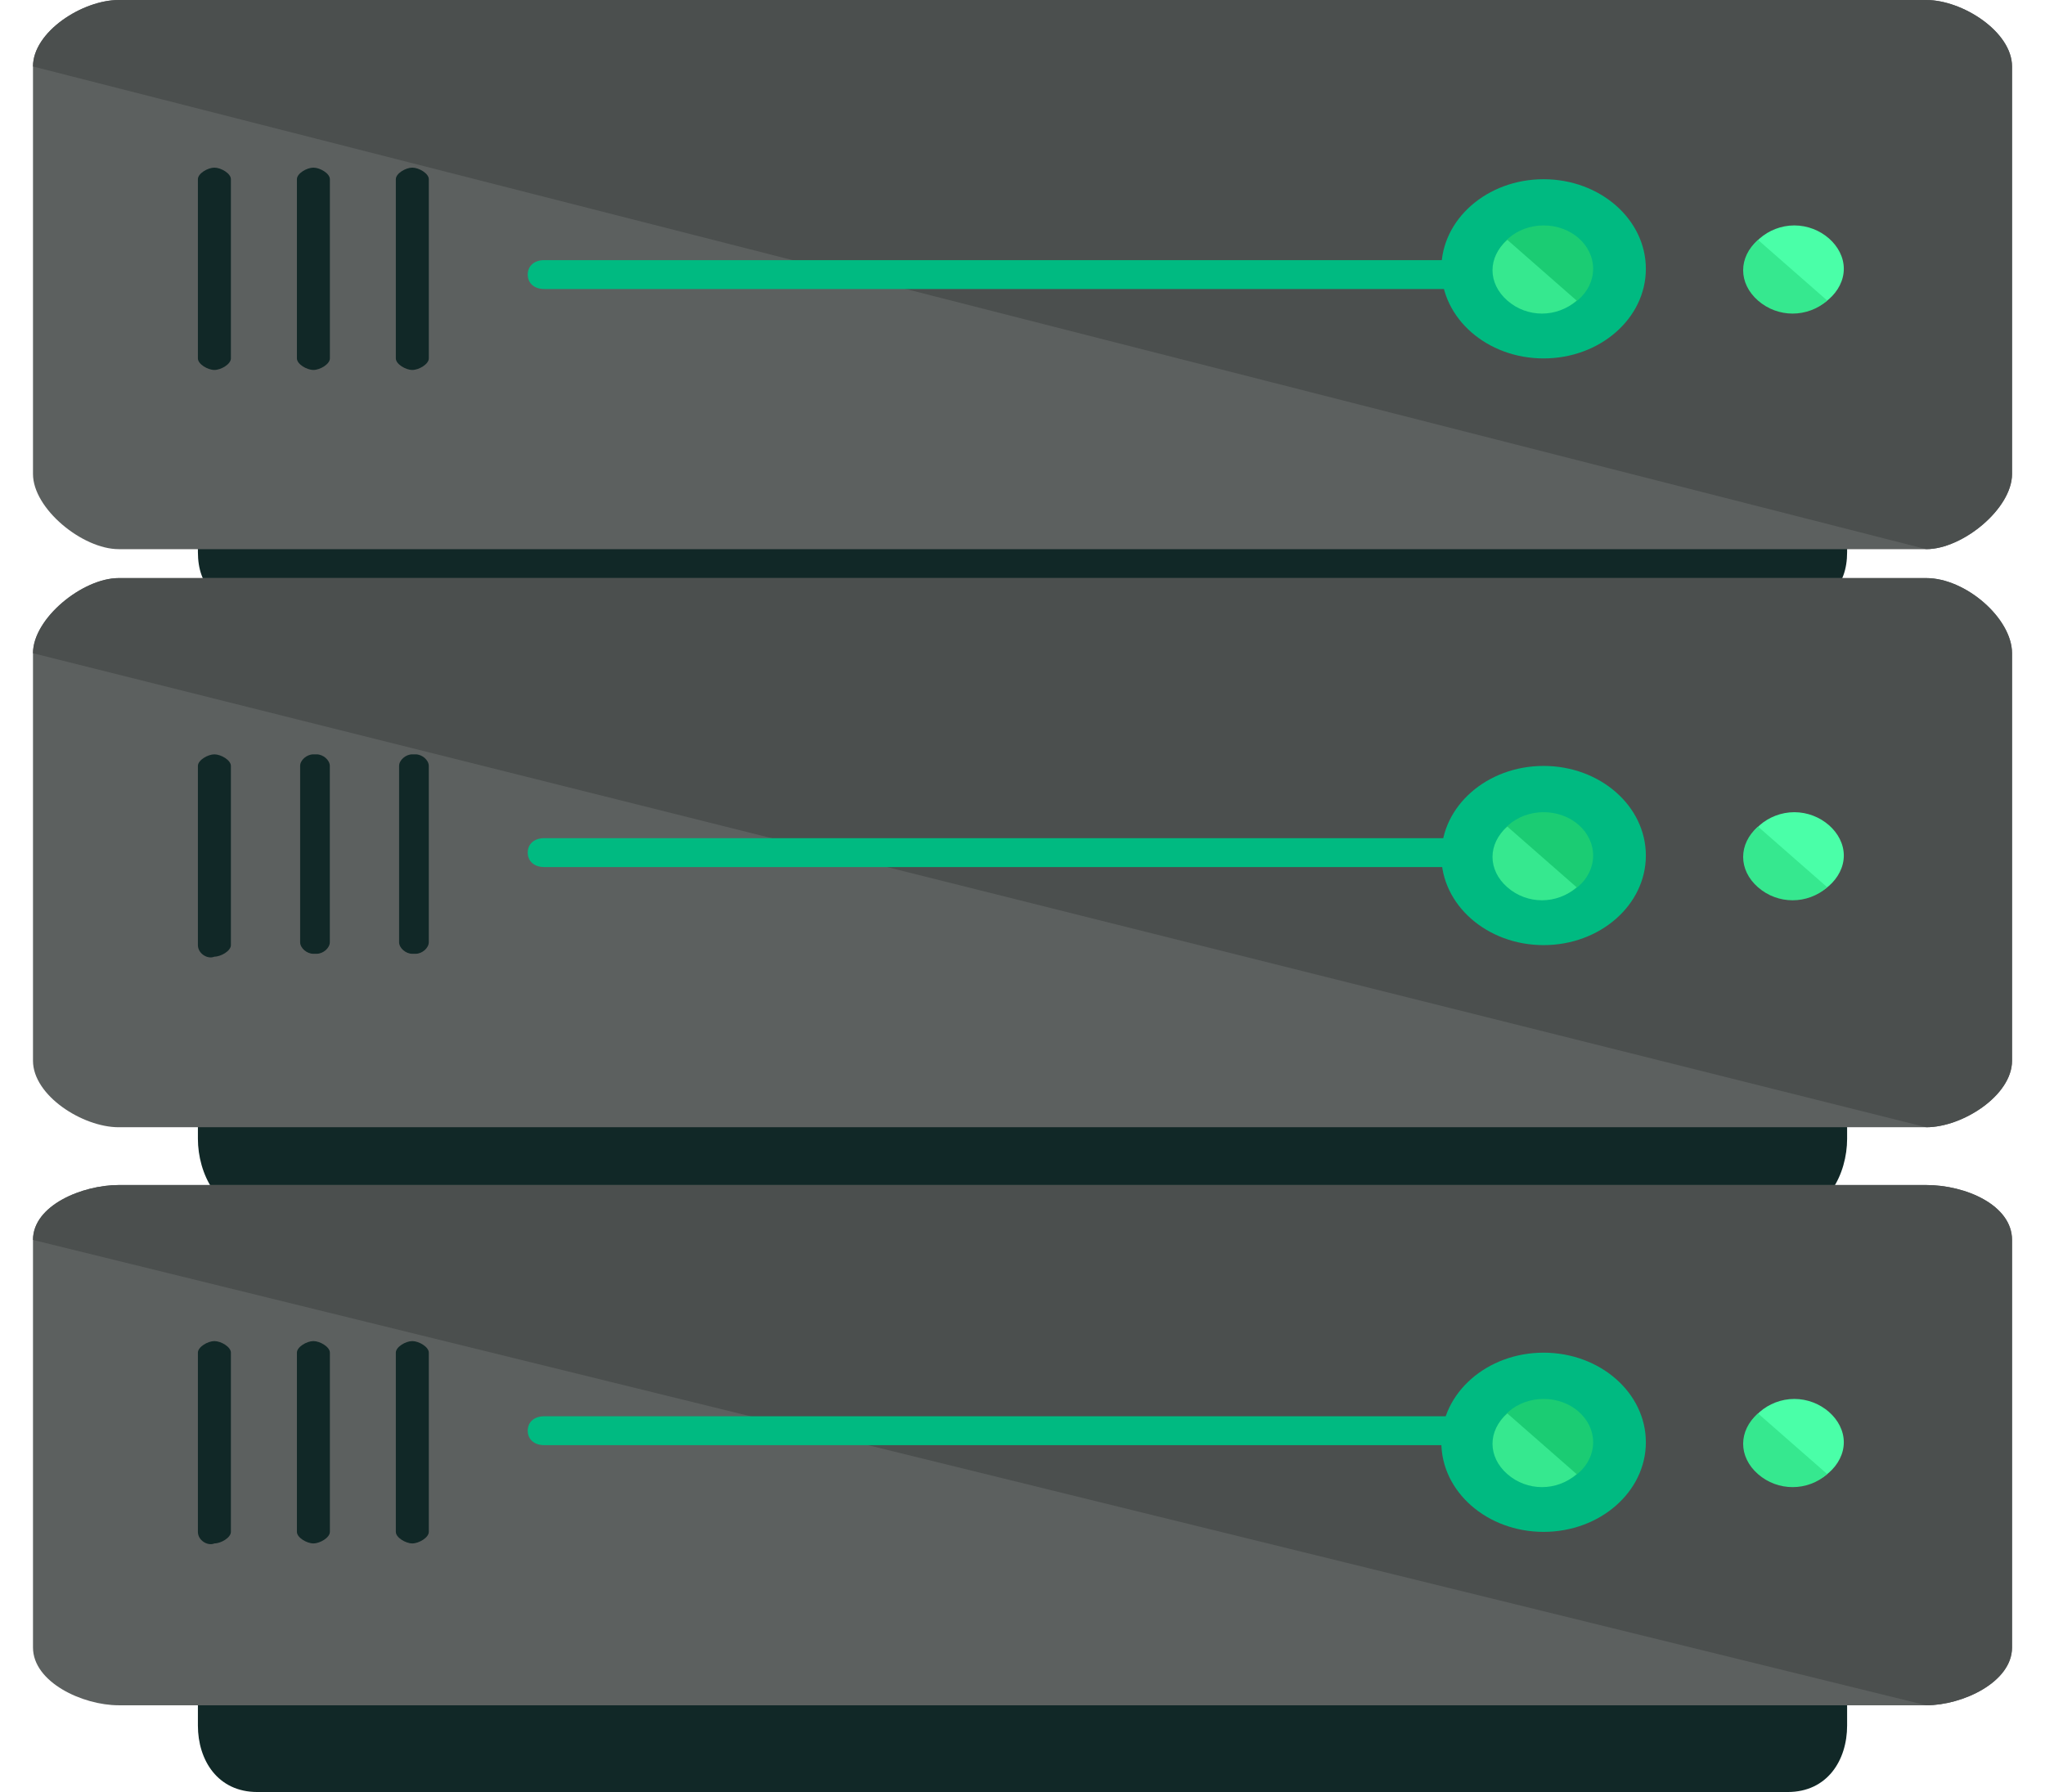 <svg width="89" height="78" viewBox="0 0 89 78" fill="none" xmlns="http://www.w3.org/2000/svg">
<g clip-path="url(#clip0)">
<path d="M80.388 24.029C80.388 25.539 79.526 26.419 77.804 26.419H11.197C9.475 26.419 8.613 25.539 8.613 24.029V21.387C8.613 19.878 9.475 18.871 11.197 18.871H77.804C79.526 18.871 80.388 19.878 80.388 21.387V24.029Z" fill="#112827"/>
<path d="M87.565 20.632C87.565 22.142 85.411 23.903 83.832 23.903H5.168C3.589 23.903 1.436 22.142 1.436 20.632V2.894C1.436 1.384 3.589 0 5.168 0H83.832C85.411 0 87.565 1.384 87.565 2.894V20.632Z" fill="#5C605F"/>
<path d="M1.436 2.894C1.436 1.384 3.589 0 5.168 0H83.832C85.411 0 87.565 1.384 87.565 2.894V20.632C87.565 22.142 85.411 23.903 83.832 23.903" fill="#4B4F4E"/>
<path d="M10.049 15.6C10.049 15.852 9.618 16.103 9.331 16.103C9.044 16.103 8.613 15.852 8.613 15.6V7.8C8.613 7.548 9.044 7.297 9.331 7.297C9.618 7.297 10.049 7.548 10.049 7.8V15.6Z" fill="#112827"/>
<path d="M14.357 15.6C14.357 15.852 13.927 16.103 13.64 16.103C13.352 16.103 12.922 15.852 12.922 15.6V7.8C12.922 7.548 13.352 7.297 13.64 7.297C13.927 7.297 14.357 7.548 14.357 7.8V15.6Z" fill="#112827"/>
<path d="M18.662 15.6C18.662 15.852 18.231 16.103 17.944 16.103C17.657 16.103 17.227 15.852 17.227 15.6V7.8C17.227 7.548 17.657 7.297 17.944 7.297C18.231 7.297 18.662 7.548 18.662 7.8V15.6Z" fill="#112827"/>
<path d="M67.467 11.951C67.467 12.329 67.18 12.58 66.749 12.58H23.684C23.254 12.58 22.967 12.329 22.967 11.951C22.967 11.574 23.254 11.322 23.684 11.322H66.606C67.18 11.322 67.467 11.574 67.467 11.951Z" fill="#00BA81"/>
<path d="M67.178 15.601C69.636 15.601 71.629 13.855 71.629 11.701C71.629 9.547 69.636 7.801 67.178 7.801C64.721 7.801 62.728 9.547 62.728 11.701C62.728 13.855 64.721 15.601 67.178 15.601Z" fill="#00BA81"/>
<path d="M67.181 13.587C68.37 13.587 69.334 12.742 69.334 11.7C69.334 10.657 68.37 9.812 67.181 9.812C65.991 9.812 65.027 10.657 65.027 11.7C65.027 12.742 65.991 13.587 67.181 13.587Z" fill="#1BCC73"/>
<path d="M68.616 13.083C67.754 13.838 66.462 13.838 65.601 13.083C64.74 12.329 64.74 11.196 65.601 10.441" fill="#36E88F"/>
<path d="M80.244 11.7C80.244 12.706 79.239 13.587 78.091 13.587C76.942 13.587 75.938 12.706 75.938 11.7C75.938 10.693 76.942 9.812 78.091 9.812C79.239 9.812 80.244 10.693 80.244 11.7Z" fill="#4AFFA8"/>
<path d="M79.524 13.083C78.662 13.838 77.371 13.838 76.509 13.083C75.648 12.329 75.648 11.196 76.509 10.441" fill="#36E88F"/>
<path d="M80.388 49.567C80.388 51.076 79.526 52.838 77.804 52.838H11.197C9.475 52.838 8.613 51.076 8.613 49.567V46.925C8.613 45.415 9.475 44.031 11.197 44.031H77.804C79.526 44.031 80.388 45.415 80.388 46.925V49.567Z" fill="#112827"/>
<path d="M87.565 46.172C87.565 47.681 85.411 49.065 83.832 49.065H5.168C3.589 49.065 1.436 47.681 1.436 46.172V28.433C1.436 26.923 3.589 25.162 5.168 25.162H83.832C85.555 25.162 87.565 26.923 87.565 28.433V46.172Z" fill="#5C605F"/>
<path d="M1.436 28.433C1.436 26.923 3.589 25.162 5.168 25.162H83.832C85.555 25.162 87.565 26.923 87.565 28.433V46.172C87.565 47.681 85.411 49.065 83.832 49.065" fill="#4B4F4E"/>
<path d="M10.049 41.137C10.049 41.389 9.618 41.64 9.331 41.64C9.044 41.766 8.613 41.515 8.613 41.137V33.337C8.613 33.086 9.044 32.834 9.331 32.834C9.618 32.834 10.049 33.086 10.049 33.337V41.137Z" fill="#112827"/>
<path d="M14.354 41.011C14.354 41.263 14.067 41.515 13.78 41.515H13.637C13.35 41.515 13.062 41.263 13.062 41.011V33.337C13.062 33.086 13.35 32.834 13.637 32.834H13.78C14.067 32.834 14.354 33.086 14.354 33.337V41.011Z" fill="#112827"/>
<path d="M18.661 41.011C18.661 41.263 18.374 41.515 18.087 41.515H17.943C17.656 41.515 17.369 41.263 17.369 41.011V33.337C17.369 33.086 17.656 32.834 17.943 32.834H18.087C18.374 32.834 18.661 33.086 18.661 33.337V41.011Z" fill="#112827"/>
<path d="M67.036 37.111C67.036 37.489 66.749 37.74 66.318 37.74H23.684C23.254 37.74 22.967 37.489 22.967 37.111C22.967 36.734 23.254 36.482 23.684 36.482H66.318C66.749 36.482 67.036 36.734 67.036 37.111Z" fill="#00BA81"/>
<path d="M67.178 41.138C69.636 41.138 71.629 39.392 71.629 37.238C71.629 35.084 69.636 33.338 67.178 33.338C64.721 33.338 62.728 35.084 62.728 37.238C62.728 39.392 64.721 41.138 67.178 41.138Z" fill="#00BA81"/>
<path d="M67.181 39.126C68.37 39.126 69.334 38.281 69.334 37.239C69.334 36.196 68.37 35.352 67.181 35.352C65.991 35.352 65.027 36.196 65.027 37.239C65.027 38.281 65.991 39.126 67.181 39.126Z" fill="#1BCC73"/>
<path d="M68.616 38.62C67.754 39.375 66.462 39.375 65.601 38.62C64.74 37.866 64.74 36.733 65.601 35.978" fill="#36E88F"/>
<path d="M80.244 37.239C80.244 38.245 79.239 39.126 78.091 39.126C76.942 39.126 75.938 38.245 75.938 37.239C75.938 36.232 76.942 35.352 78.091 35.352C79.239 35.352 80.244 36.232 80.244 37.239Z" fill="#4AFFA8"/>
<path d="M79.524 38.62C78.662 39.375 77.371 39.375 76.509 38.62C75.648 37.866 75.648 36.733 76.509 35.978" fill="#36E88F"/>
<path d="M80.388 75.106C80.388 76.616 79.526 78 77.804 78H11.197C9.475 78 8.613 76.616 8.613 75.106V72.464C8.613 71.08 9.475 70.451 11.197 70.451H77.804C79.526 70.451 80.388 71.08 80.388 72.464V75.106Z" fill="#112827"/>
<path d="M87.565 71.709C87.565 73.219 85.411 74.225 83.832 74.225H5.168C3.589 74.225 1.436 73.219 1.436 71.709V53.97C1.436 52.461 3.589 51.58 5.168 51.58H83.832C85.555 51.58 87.565 52.461 87.565 53.97V71.709Z" fill="#5C605F"/>
<path d="M1.436 53.97C1.436 52.461 3.589 51.58 5.168 51.58H83.832C85.555 51.58 87.565 52.461 87.565 53.97V71.709C87.565 73.219 85.411 74.225 83.832 74.225" fill="#4B4F4E"/>
<path d="M10.049 66.676C10.049 66.928 9.618 67.18 9.331 67.18C9.044 67.305 8.613 67.054 8.613 66.676V58.876C8.613 58.625 9.044 58.373 9.331 58.373C9.618 58.373 10.049 58.625 10.049 58.876V66.676Z" fill="#112827"/>
<path d="M14.357 66.676C14.357 66.928 13.927 67.18 13.64 67.18C13.352 67.18 12.922 66.928 12.922 66.676V58.876C12.922 58.625 13.352 58.373 13.64 58.373C13.927 58.373 14.357 58.625 14.357 58.876V66.676Z" fill="#112827"/>
<path d="M18.662 66.676C18.662 66.928 18.231 67.18 17.944 67.18C17.657 67.18 17.227 66.928 17.227 66.676V58.876C17.227 58.625 17.657 58.373 17.944 58.373C18.231 58.373 18.662 58.625 18.662 58.876V66.676Z" fill="#112827"/>
<path d="M67.467 62.274C67.467 62.651 67.18 62.903 66.749 62.903H23.684C23.254 62.903 22.967 62.651 22.967 62.274C22.967 61.896 23.254 61.645 23.684 61.645H66.606C67.18 61.645 67.467 61.896 67.467 62.274Z" fill="#00BA81"/>
<path d="M67.178 66.677C69.636 66.677 71.629 64.931 71.629 62.777C71.629 60.623 69.636 58.877 67.178 58.877C64.721 58.877 62.728 60.623 62.728 62.777C62.728 64.931 64.721 66.677 67.178 66.677Z" fill="#00BA81"/>
<path d="M67.181 64.665C68.37 64.665 69.334 63.82 69.334 62.778C69.334 61.736 68.37 60.891 67.181 60.891C65.991 60.891 65.027 61.736 65.027 62.778C65.027 63.82 65.991 64.665 67.181 64.665Z" fill="#1BCC73"/>
<path d="M68.616 64.163C67.754 64.918 66.462 64.918 65.601 64.163C64.74 63.409 64.74 62.276 65.601 61.522" fill="#36E88F"/>
<path d="M80.244 62.778C80.244 63.784 79.239 64.665 78.091 64.665C76.942 64.665 75.938 63.784 75.938 62.778C75.938 61.771 76.942 60.891 78.091 60.891C79.239 60.891 80.244 61.771 80.244 62.778Z" fill="#4AFFA8"/>
<path d="M79.524 64.163C78.662 64.918 77.371 64.918 76.509 64.163C75.648 63.409 75.648 62.276 76.509 61.522" fill="#36E88F"/>
</g>
<defs>
<clipPath id="clip0">
<rect width="89" height="78" fill="white"/>
</clipPath>
</defs>
</svg>
